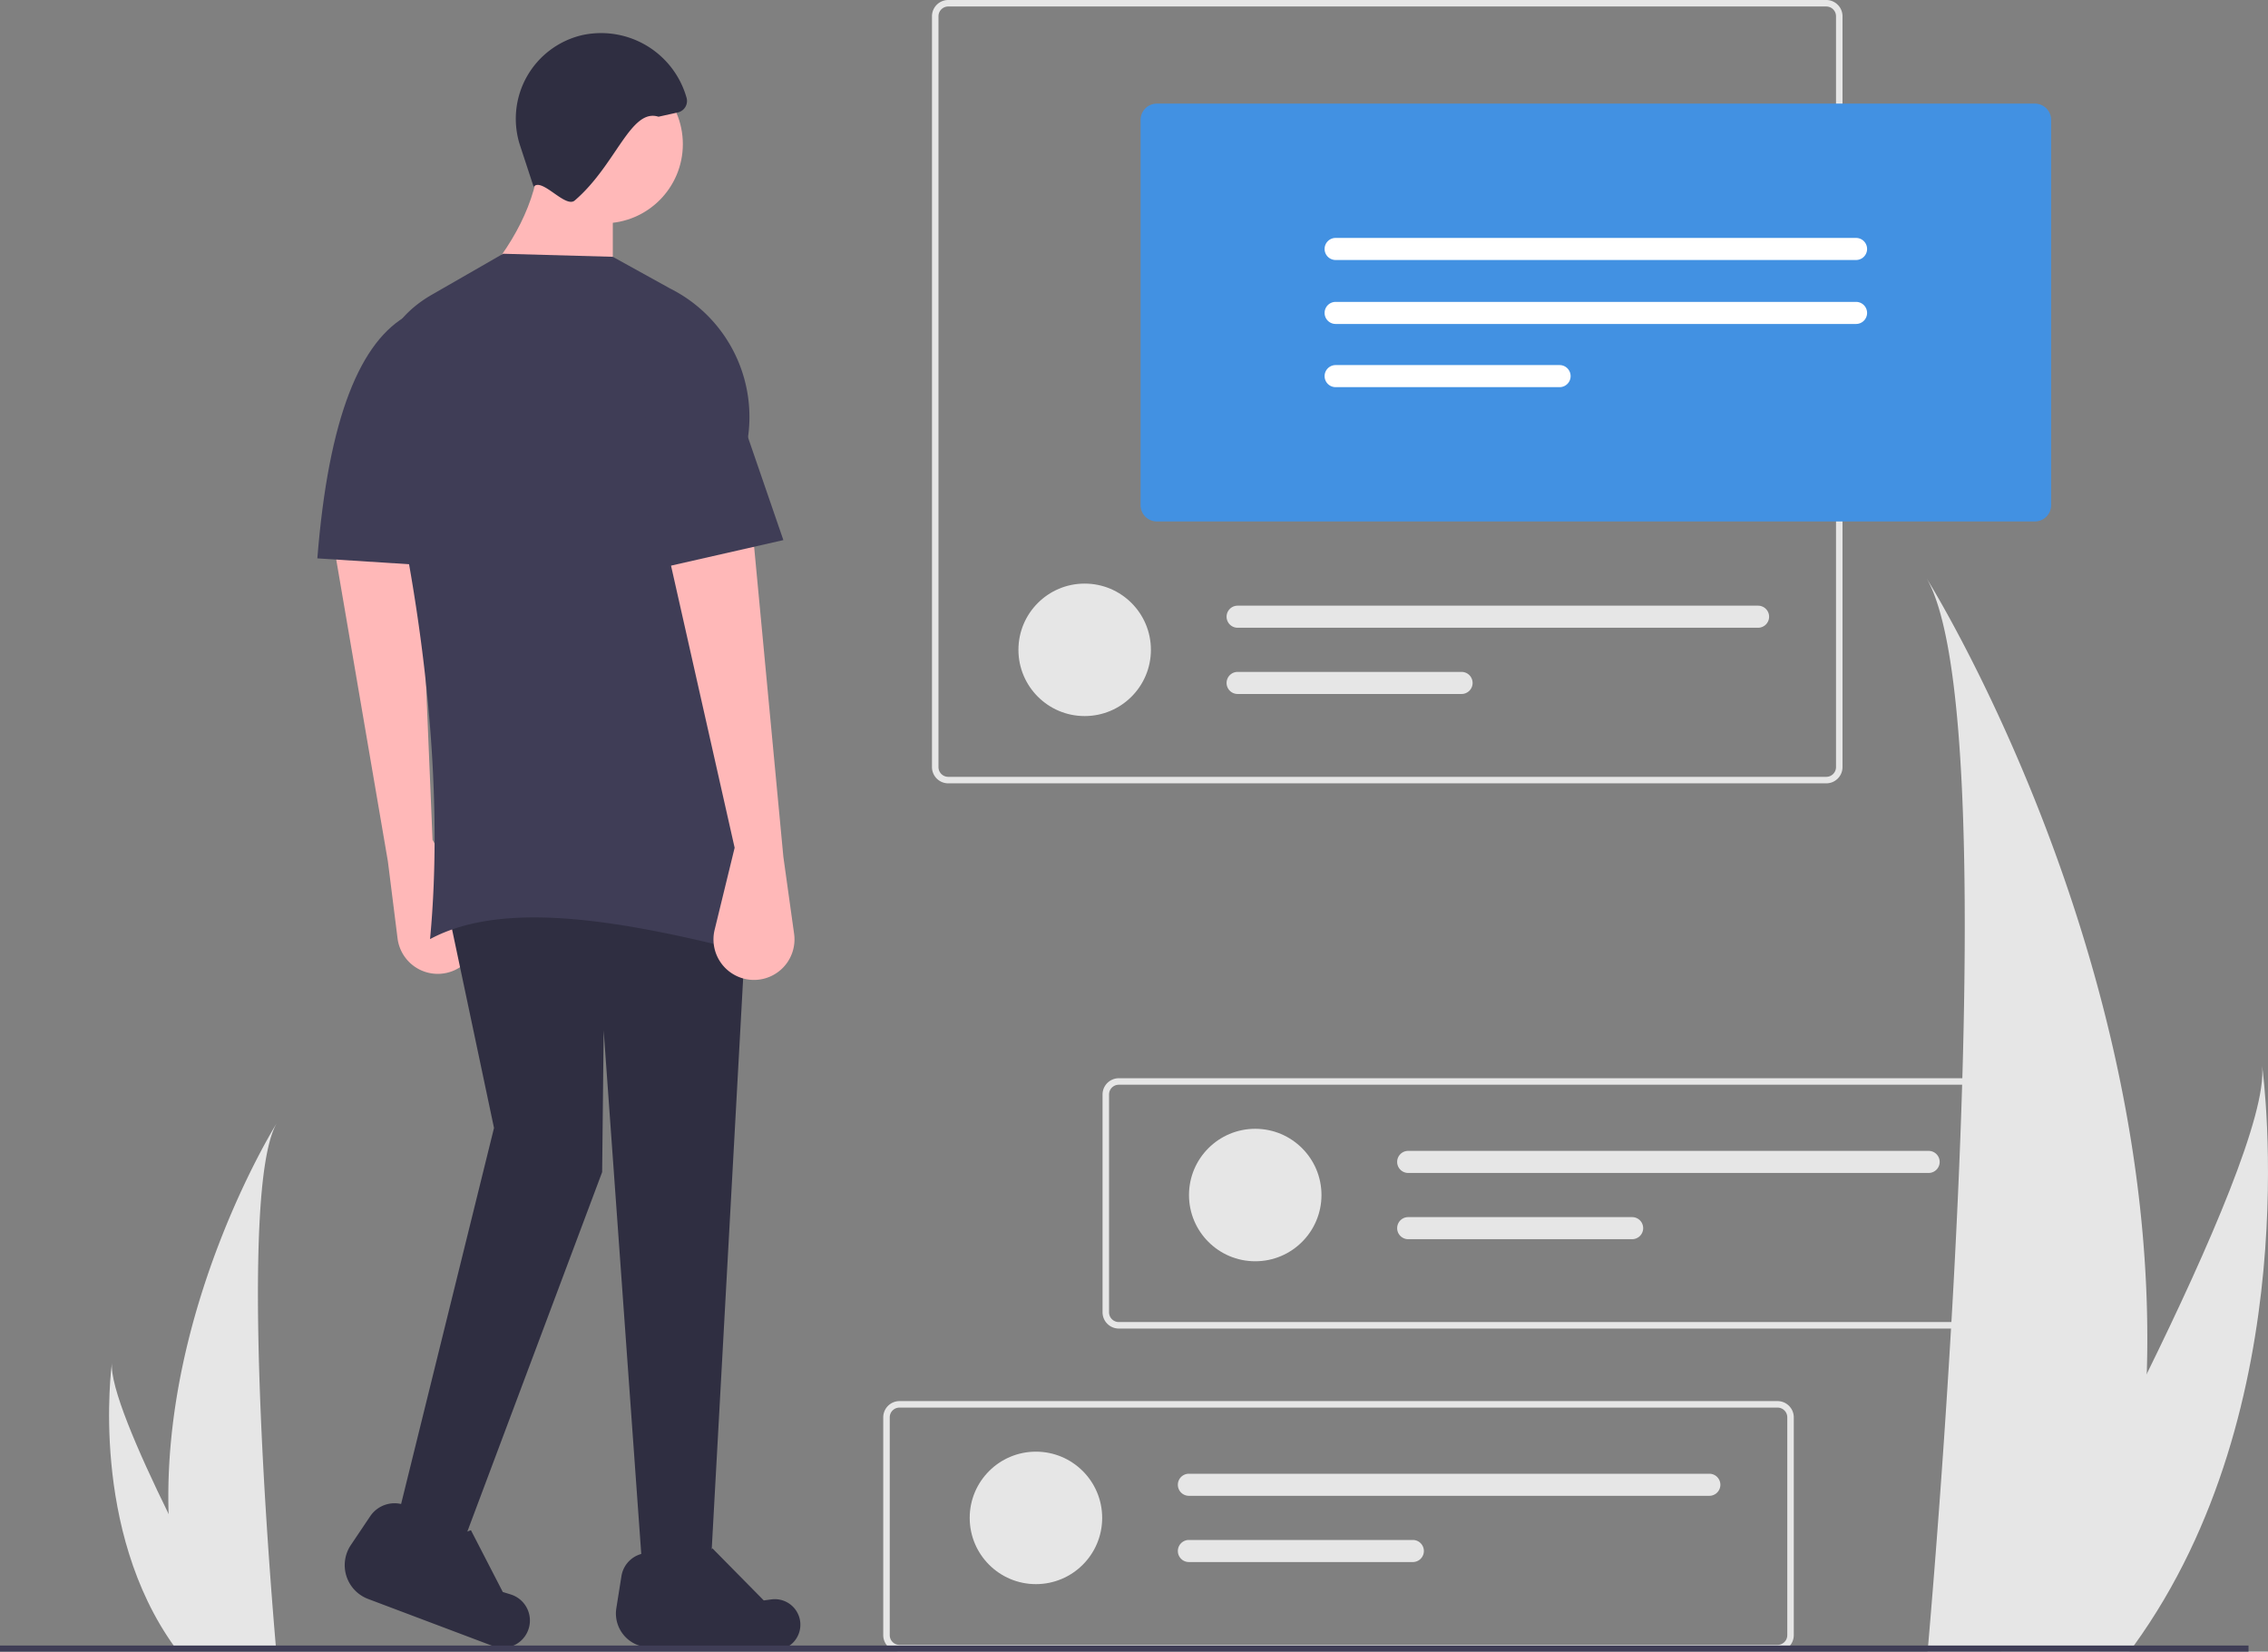 <svg xmlns="http://www.w3.org/2000/svg" width="332.856" height="242.401" viewBox="0 0 332.856 242.401"><rect x="0" y="0" width="332.856" height="242.401" fill="#808080" stroke="none"/><defs><style>.a{fill:#e6e6e6;}.b{fill:#ffb8b8;}.c{fill:#2f2e41;}.d{fill:#3f3d56;}.e{fill:#4291e2;}.f{fill:#fff;}</style></defs><g transform="translate(0 0)"><path class="a" d="M892.545,485.523a144.212,144.212,0,0,1-6.737,39.865c-.094.3-.192.595-.291.894h-25.14c.027-.268.054-.568.08-.894,1.676-19.271,11.341-136.559-.214-156.617C861.253,370.4,894.493,424.291,892.545,485.523Z" transform="translate(-577.482 -283.882)"/><path class="a" d="M904.145,613.893c-.21.3-.429.6-.653.894h-18.86c.143-.255.308-.554.5-.894,3.116-5.624,12.338-22.436,20.9-39.865,9.2-18.73,17.639-38.171,16.929-45.207C923.179,530.408,929.544,578.784,904.145,613.893Z" transform="translate(-590.969 -372.387)"/><path class="a" d="M282.995,605.014a70.808,70.808,0,0,0,3.307,19.573c.046.147.094.292.143.439h12.343c-.013-.132-.026-.279-.04-.439-.823-9.462-5.568-67.047.105-76.9C298.358,548.49,282.038,574.95,282.995,605.014Z" transform="translate(-258.251 -382.822)"/><path class="a" d="M273.164,668.04c.1.147.211.294.32.439h9.26c-.07-.125-.151-.272-.246-.439-1.53-2.761-6.057-11.015-10.26-19.573-4.517-9.2-8.66-18.741-8.311-22.2C263.819,627.05,260.693,650.8,273.164,668.04Z" transform="translate(-247.494 -426.275)"/><path class="a" d="M648.92,675.607H520.06a2.389,2.389,0,0,1-2.386-2.386V641.255a2.389,2.389,0,0,1,2.386-2.386H648.92a2.389,2.389,0,0,1,2.386,2.386V673.22A2.389,2.389,0,0,1,648.92,675.607ZM520.06,639.823a1.433,1.433,0,0,0-1.432,1.432V673.22a1.433,1.433,0,0,0,1.432,1.432H648.92a1.433,1.433,0,0,0,1.432-1.432V641.255a1.433,1.433,0,0,0-1.432-1.432Z" transform="translate(-388.047 -433.241)"/><circle class="a" cx="9.721" cy="9.721" r="9.721" transform="translate(142.315 213.05)"/><path class="a" d="M616.02,662.72a1.62,1.62,0,1,0,0,3.24H692.4a1.62,1.62,0,1,0,0-3.24Z" transform="translate(-441.535 -446.43)"/><path class="a" d="M616.02,684.466a1.62,1.62,0,1,0,0,3.24h32.865a1.62,1.62,0,0,0,0-3.24Z" transform="translate(-441.535 -458.456)"/><path class="a" d="M720.921,569.607H592.06a2.389,2.389,0,0,1-2.386-2.386V535.255a2.389,2.389,0,0,1,2.386-2.386h128.86a2.389,2.389,0,0,1,2.386,2.386V567.22A2.389,2.389,0,0,1,720.921,569.607ZM592.06,533.823a1.433,1.433,0,0,0-1.432,1.432V567.22a1.433,1.433,0,0,0,1.432,1.432h128.86a1.433,1.433,0,0,0,1.432-1.432V535.255a1.433,1.433,0,0,0-1.432-1.432Z" transform="translate(-427.862 -374.625)"/><circle class="a" cx="9.721" cy="9.721" r="9.721" transform="translate(174.5 165.666)"/><path class="a" d="M688.02,556.72a1.62,1.62,0,1,0,0,3.24H764.4a1.62,1.62,0,1,0,0-3.24Z" transform="translate(-481.35 -387.814)"/><path class="a" d="M688.02,578.466a1.62,1.62,0,1,0,0,3.24h32.865a1.62,1.62,0,0,0,0-3.24Z" transform="translate(-481.35 -399.839)"/><path class="a" d="M664.921,293.835H536.06a2.389,2.389,0,0,1-2.386-2.386V181.255a2.389,2.389,0,0,1,2.386-2.386h128.86a2.389,2.389,0,0,1,2.386,2.386V291.448a2.389,2.389,0,0,1-2.386,2.387ZM536.06,179.823a1.433,1.433,0,0,0-1.432,1.432V291.448a1.433,1.433,0,0,0,1.432,1.432h128.86a1.433,1.433,0,0,0,1.432-1.432V181.255a1.433,1.433,0,0,0-1.432-1.432Z" transform="translate(-396.895 -178.869)"/><circle class="a" cx="9.721" cy="9.721" r="9.721" transform="translate(149.467 85.65)"/><path class="a" d="M632.02,377.72a1.62,1.62,0,1,0,0,3.24H708.4a1.62,1.62,0,0,0,0-3.24Z" transform="translate(-450.383 -288.83)"/><path class="a" d="M632.02,399.466a1.62,1.62,0,1,0,0,3.24h32.865a1.62,1.62,0,0,0,0-3.24Z" transform="translate(-450.383 -300.855)"/><path class="b" d="M345.106,399.985l1.42,11.31a5.946,5.946,0,0,0,8.316,4.691h0a5.946,5.946,0,0,0,2.793-8.3l-5.974-10.862-1.953-46.7-12.632,2.946Z" transform="translate(-288.18 -273.572)"/><path class="c" d="M176.509,396.772l-9.834.894-5.811-80.91-.223,20.786L139.183,394.76l-8.493-6.705,14.081-56.995-6.705-31.738h43.808Z" transform="translate(-72.269 -165.52)"/><path class="c" d="M453.506,702.16l-18.282-.446a4.954,4.954,0,0,1-5.255-5.719l.749-4.707a4.028,4.028,0,0,1,3.691-3.385h0c3.12,3.229,6.348,2.752,9.661-.691l7.536,7.645,1.125-.151a3.749,3.749,0,0,1,4.1,2.672h0a3.749,3.749,0,0,1-3.327,4.782Z" transform="translate(-339.514 -459.973)"/><path class="c" d="M362.625,693.372l-18.334-6.917a5.3,5.3,0,0,1-2.525-7.909l2.843-4.229a4.306,4.306,0,0,1,5.1-1.624h0c1.574,4.535,4.919,5.523,9.68,3.673l4.676,9.069,1.159.359A4.008,4.008,0,0,1,368,690.23h0a4.008,4.008,0,0,1-5.376,3.143Z" transform="translate(-290.275 -451.791)"/><circle class="b" cx="11.622" cy="11.622" r="11.622" transform="translate(76.972 9.531)"/><path class="b" d="M404,249.86l-20.116-.447c5.527-6.115,8.885-12.495,9.387-19.222H404Z" transform="translate(-314.063 -207.249)"/><path class="d" d="M407.031,365.005c-18.988-4.872-36.8-8.156-47.831-2.235,1.931-20.3-.3-46.212-6.928-73.3-2.152-8.8-.692-16.723,7.152-21.249l10.5-6.035,16.093.447,8.4,4.645a21.081,21.081,0,0,1,11.289,22.788C401.2,313.811,403.633,339.433,407.031,365.005Z" transform="translate(-296.086 -224.945)"/><path class="b" d="M463.317,401.575l1.575,11.289a5.946,5.946,0,0,1-6.806,6.7h0a5.946,5.946,0,0,1-4.858-7.283l2.937-12.043-10.281-45.6,12.964-.447Z" transform="translate(-348.348 -275.819)"/><path class="d" d="M352.893,319.294l-21.01-1.341c1.642-20.668,6.313-31.967,13.411-35.761l7.6,8.94Z" transform="translate(-285.308 -236.005)"/><path class="c" d="M418,202.006c-4.095-1.31-6.22,7.086-12.293,12.293-1.381,1.184-4.825-3.431-6.035-2.012l-1.956-5.953a12.607,12.607,0,0,1,9.131-16.314q.289-.062.584-.111h0a13.034,13.034,0,0,1,14.695,9.347,1.725,1.725,0,0,1-1.308,2.125Z" transform="translate(-321.356 -184.876)"/><path class="d" d="M231.753,143.037l-19.669,4.47-.894-32.185,11.175.447Z" transform="translate(-116.784 -63.771)"/><rect class="d" width="329.997" height="0.894" transform="translate(0 241.506)"/><path class="e" d="M733.41,274.214H604.549a2.389,2.389,0,0,1-2.386-2.386V215.277a2.389,2.389,0,0,1,2.386-2.386H733.41a2.389,2.389,0,0,1,2.386,2.386v56.551A2.389,2.389,0,0,1,733.41,274.214Z" transform="translate(-434.768 -197.683)"/><path class="f" d="M664.2,256.985a1.62,1.62,0,1,0,0,3.24h76.376a1.62,1.62,0,0,0,0-3.24Z" transform="translate(-468.179 -222.066)"/><path class="f" d="M664.2,277.985a1.62,1.62,0,1,0,0,3.24h76.376a1.62,1.62,0,0,0,0-3.24Z" transform="translate(-468.179 -233.679)"/><path class="f" d="M664.2,298.731a1.62,1.62,0,1,0,0,3.24h32.865a1.62,1.62,0,1,0,0-3.24Z" transform="translate(-468.179 -245.151)"/></g></svg>